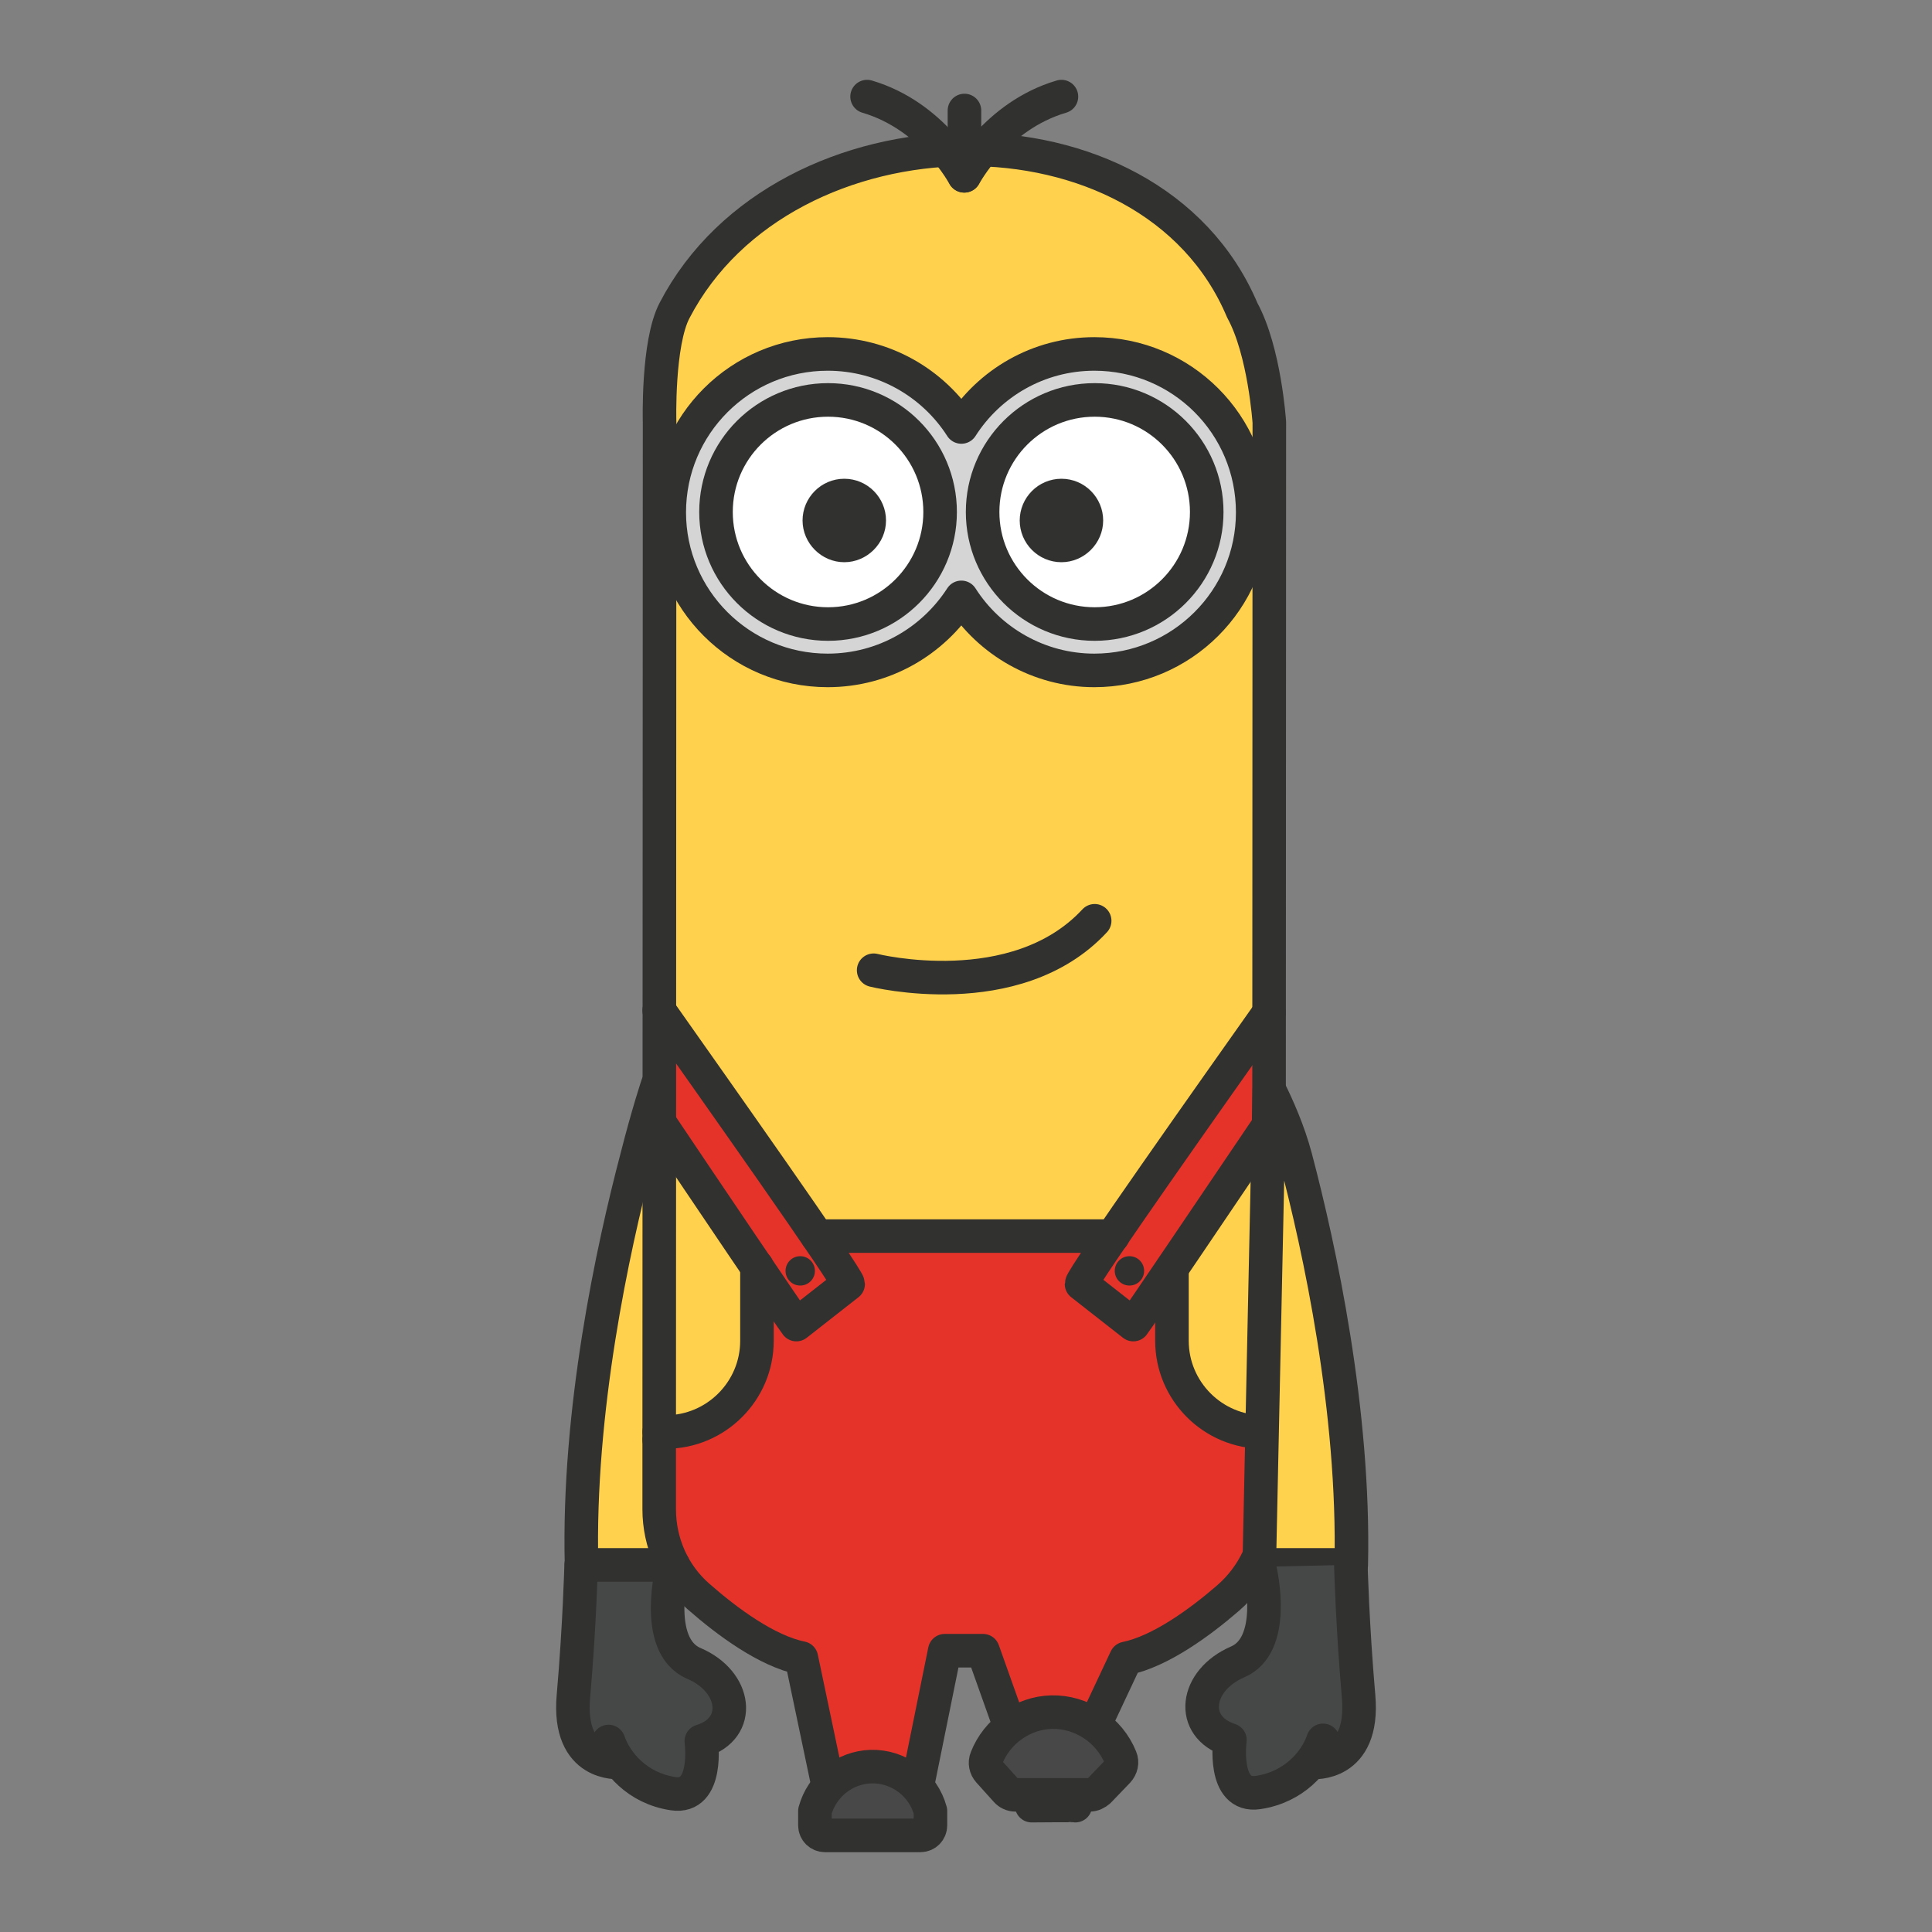 <?xml version="1.0" encoding="utf-8"?>
<!-- Generator: Adobe Illustrator 23.0.5, SVG Export Plug-In . SVG Version: 6.00 Build 0)  -->
<svg version="1.1" id="Livello_1" xmlns="http://www.w3.org/2000/svg" xmlns:xlink="http://www.w3.org/1999/xlink" x="0px" y="0px"
	 viewBox="0 0 500 500" style="enable-background:new 0 0 500 500;" xml:space="preserve">
<rect x="0" y="0" width="500" height="500" fill="#808080" stroke="none"/>
<style type="text/css">
	.st0{fill:#464847;}
	.st1{fill:#FFD14C;}
	.st2{fill:#FFFFFF;}
	.st3{fill:#D5D5D5;}
	.st4{fill:#E6332A;}
	.st5{fill:none;stroke:#313130;stroke-width:8.685;stroke-linecap:round;stroke-linejoin:round;stroke-miterlimit:10;}
	.st6{fill:#313130;}
	.st7{fill:#FFD24E;stroke:#313130;stroke-width:8.685;stroke-linecap:round;stroke-linejoin:round;stroke-miterlimit:10;}
	.st8{fill:#484848;stroke:#313130;stroke-width:8.685;stroke-linecap:round;stroke-linejoin:round;stroke-miterlimit:10;}
</style>
<g>
	<path class="st0" d="M151.6,405c0,0-3.2,25.6-3.3,36.8c-0.1,11.2,3.4,16.9,9.7,10.3c0,0,24.4,28.4,23.6,0c0,0,11.9-3.5,3.4-17.9
		s-14.6-7.9-11-28.7L151.6,405z"/>
	<path class="st1" d="M170.1,284.3l1.6,120.7l-22.8,0C148.9,405,149.3,324.1,170.1,284.3"/>
	<path class="st1" d="M328.4,390.6c0,8.7-3.7,17-10.3,22.6c-7.5,6.4-17.7,14.1-26.6,15.9l-7.9,27c-1,2.1-3.1,3.5-5.5,3.5l-17.8,0.2
		c-3.3,0,1.3,6.7,1.3,3.4l-7.3-36h-5h-5l-3.1,15.3c0,3.3,0.5,6.8-2.8,6.8h-17.8c-2.4,0-4.5-1.4-5.5-3.5l-7.8-16.6
		c-8.8-1.8-19-9.2-26.4-15.6c-6.6-5.8-10.6-14.1-10.6-22.9l0.1-281.3c0,0-0.6-20.5,3.9-29c28.4-54.5,122.9-56.7,146.9,0
		c5.8,10.6,7,29,7,29L328.4,390.6z"/>
	<path class="st2" d="M283.3,104.4c15.5,0,28,12.6,28,28s-12.5,28-28,28s-28-12.6-28-28C255.2,117,267.8,104.4,283.3,104.4"/>
	<path class="st2" d="M214.3,104.4c15.5,0,28,12.6,28,28s-12.6,28-28,28s-28-12.6-28-28C186.2,117,198.8,104.4,214.3,104.4"/>
	<path class="st3" d="M283.2,91.4c-14.4,0-27.2,7.6-34.4,18.9c-7.3-11.3-20.1-18.9-34.6-18.9c-22.7,0-40.9,18.4-40.9,41.1
		c0,22.6,18.2,40.9,40.9,40.9c14.5,0,27.3-7.6,34.6-18.9c7.2,11.3,20,18.9,34.4,18.9c22.7,0,41.1-18.4,41.1-40.9
		C324.3,109.8,305.9,91.4,283.2,91.4 M214.2,161.4c-16,0-28.9-12.9-28.9-28.9s12.9-29,28.9-29c16,0,29,13,29,29
		C243.3,148.5,230.2,161.4,214.2,161.4 M283.2,161.4c-16,0-28.9-12.9-28.9-28.9s12.9-29,28.9-29s29,13,29,29
		C312.2,148.5,299.2,161.4,283.2,161.4"/>
	<path class="st4" d="M196.3,319.9v29.6c0,0-3.2,21.5-25.3,21.1c0,0-15.6,41.5,37,58.5l5.1,29.8l21.7,3l10.3-34.8h9.9l5.4,23.1
		c0,0-5.7,9.5,3.6,9.5l17.1,0.4c0,0,3.8-10.2,11-31.1c0,0,33.1-5.2,36-31.3l0.9-27.2c0,0-33,2.3-27-50.7L196.3,319.9L196.3,319.9z"
		/>
	<path class="st4" d="M328.4,262.1c-14,19.8-48.5,68.6-48.5,70.2l13.4,10.5c1-1.2,24-35.3,35.1-51.7"/>
	<path class="st4" d="M170.6,261.5c13.6,19.3,48.9,69.2,48.9,70.8l-13.4,10.5c-1-1.2-24.7-36.3-35.5-52.4v-0.1
		c-0.9-1.2-0.5-1.2-1.2-2.1"/>
	<ellipse class="st5" cx="283.3" cy="132.5" rx="29" ry="29"/>
	<ellipse class="st5" cx="214.3" cy="132.5" rx="29" ry="29"/>
	<path class="st5" d="M248.8,154.6c-7.3,11.3-20,18.9-34.6,18.9c-22.7,0-41-18.4-41-40.9c0-22.7,18.4-41,41-41
		c14.5,0,27.3,7.5,34.6,18.9c7.2-11.3,19.9-18.9,34.4-18.9c22.7,0,41,18.3,41,41c0,22.6-18.4,40.9-41,40.9
		C268.8,173.5,256,165.9,248.8,154.6z"/>
	<path class="st6" d="M274.7,123.9c6,0,10.8,4.9,10.8,10.8s-4.9,10.8-10.8,10.8c-6,0-10.8-4.9-10.8-10.8
		C263.9,128.8,268.7,123.9,274.7,123.9"/>
	<path class="st6" d="M218.5,123.9c6,0,10.8,4.9,10.8,10.8s-4.9,10.8-10.8,10.8s-10.8-4.9-10.8-10.8
		C207.7,128.8,212.5,123.9,218.5,123.9"/>
	<path class="st5" d="M170.6,370.6h1.7c13,0,23.6-10.6,23.6-23.6v-19.2"/>
	<path class="st5" d="M170.6,372.6l0.1-263.3c0,0-0.6-20.5,3.9-29c28.4-54.5,123-56.6,146.9,0c5.8,10.6,7,29,7,29l-0.1,263.3"/>
	<path class="st5" d="M214.6,463.4l-7.2-34.3c-8.9-1.8-19.2-9.4-26.6-15.9c-6.6-5.7-10.2-14-10.2-22.6v-18.1"/>
	<path class="st5" d="M237.2,463.2l7.3-36h4.9h5l7.4,20.8c0,3.3,2,1.3,5.3,1.3h11c2.4,0,4.5-1.4,5.5-3.5l7.8-16.6
		c8.8-1.8,19-9.2,26.4-15.6c6.7-5.8,10.6-14.1,10.6-22.9v-18.1"/>
	<path class="st5" d="M303.3,328.3V347c0,13,10.6,23.6,23.6,23.6h1.6"/>
	<polyline class="st5" points="211.5,319.9 249.5,319.9 288,319.9 	"/>
	<g>
		<path class="st7" d="M325.9,405h23.8c0.9-39.9-8.2-81.9-14.4-105.4c-1.8-6.8-4.7-13.3-6.8-17.5L325.9,405"/>
		<g>
			<path class="st0" d="M348.4,405c0,0,3.2,25.6,3.3,36.8c0.1,11.2-3.4,16.9-9.7,10.3c0,0-24.4,28.4-23.6,0c0,0-11.9-3.5-3.4-17.9
				s14.6-7.9,11-28.7L348.4,405z"/>
			<path class="st5" d="M342.4,450.4c-1.9,5.6-7.5,12.1-16.8,13.5c-9.3,1.4-7.3-13.6-7.3-13.6c-10.6-3.4-9.1-15.4,2-20.2
				c10-4.3,6.3-22.1,5.5-25.1"/>
			<path class="st5" d="M339.7,456.1c0,0,13.5,1.2,11.9-17.1s-2-34-2-34"/>
		</g>
	</g>
	<path class="st5" d="M170.2,280.7c0,0-2.4,7.1-5.4,18.9c-6.2,23.5-15.3,65.5-14.3,105.4h23.7c0,0-5.6,20.8,5.4,25.5
		s12.6,16.8,1.9,20.1c0,0,2,15-7.3,13.6c-9.3-1.4-14.8-8-16.7-13.5"/>
	<path class="st5" d="M160.3,456.1c0,0-13.5,1.2-11.9-17.1s2-34,2-34"/>
	<path class="st6" d="M292.3,325.1c2.1,0,3.8,1.7,3.8,3.8c0,2.1-1.7,3.8-3.8,3.8c-2.1,0-3.8-1.7-3.8-3.8
		C288.5,326.8,290.2,325.1,292.3,325.1"/>
	<path class="st6" d="M207.1,325.1c2.1,0,3.8,1.7,3.8,3.8c0,2.1-1.7,3.8-3.8,3.8s-3.8-1.7-3.8-3.8S205,325.1,207.1,325.1"/>
	<path class="st5" d="M226.1,251.1c0,0,36.8,9.2,57.2-12.8"/>
	<path class="st5" d="M274.7,25c-17,5-25.1,20.5-25.1,20.5V28.6"/>
	<path class="st5" d="M224.4,25c17,5,25.1,20.5,25.1,20.5"/>
	<path class="st5" d="M328.4,262.1c-14,19.8-48.5,68.6-48.5,70.2l13.4,10.5c1-1.2,24-35.3,35.1-51.7"/>
	<path class="st5" d="M170.6,261.5c13.6,19.3,48.9,69.2,48.9,70.8l-13.4,10.5c-1-1.2-24.7-36.3-35.5-52.4v-0.1
		c-0.9-1.2-0.5-1.2-1.2-2.1"/>
	<g>
		<path class="st8" d="M278.3,467.3c-0.3-0.1-11.3,0-11.3,0"/>
		<path class="st8" d="M282,464.5h-19.2c-0.9,0-1.8-0.4-2.4-1.1l-4.5-5c-0.8-0.9-1.1-2.2-0.6-3.4c2.7-6.9,9.4-11.7,16.8-11.9
			c7.8-0.2,15,4.6,17.9,11.8c0.5,1.2,0.2,2.5-0.7,3.5l-4.9,5.1C283.7,464.1,282.9,464.5,282,464.5z"/>
	</g>
	<path class="st8" d="M234.8,475h-18.3l0,0h-3c-1.4,0-2.6-1.1-2.6-2.6v-3.7c1.8-6.6,7.7-11.3,14.5-11.5c7.1-0.2,13.5,4.5,15.4,11.5
		v3.7c0,1.4-1.1,2.6-2.6,2.6H234.8L234.8,475z"/>
</g>
</svg>
